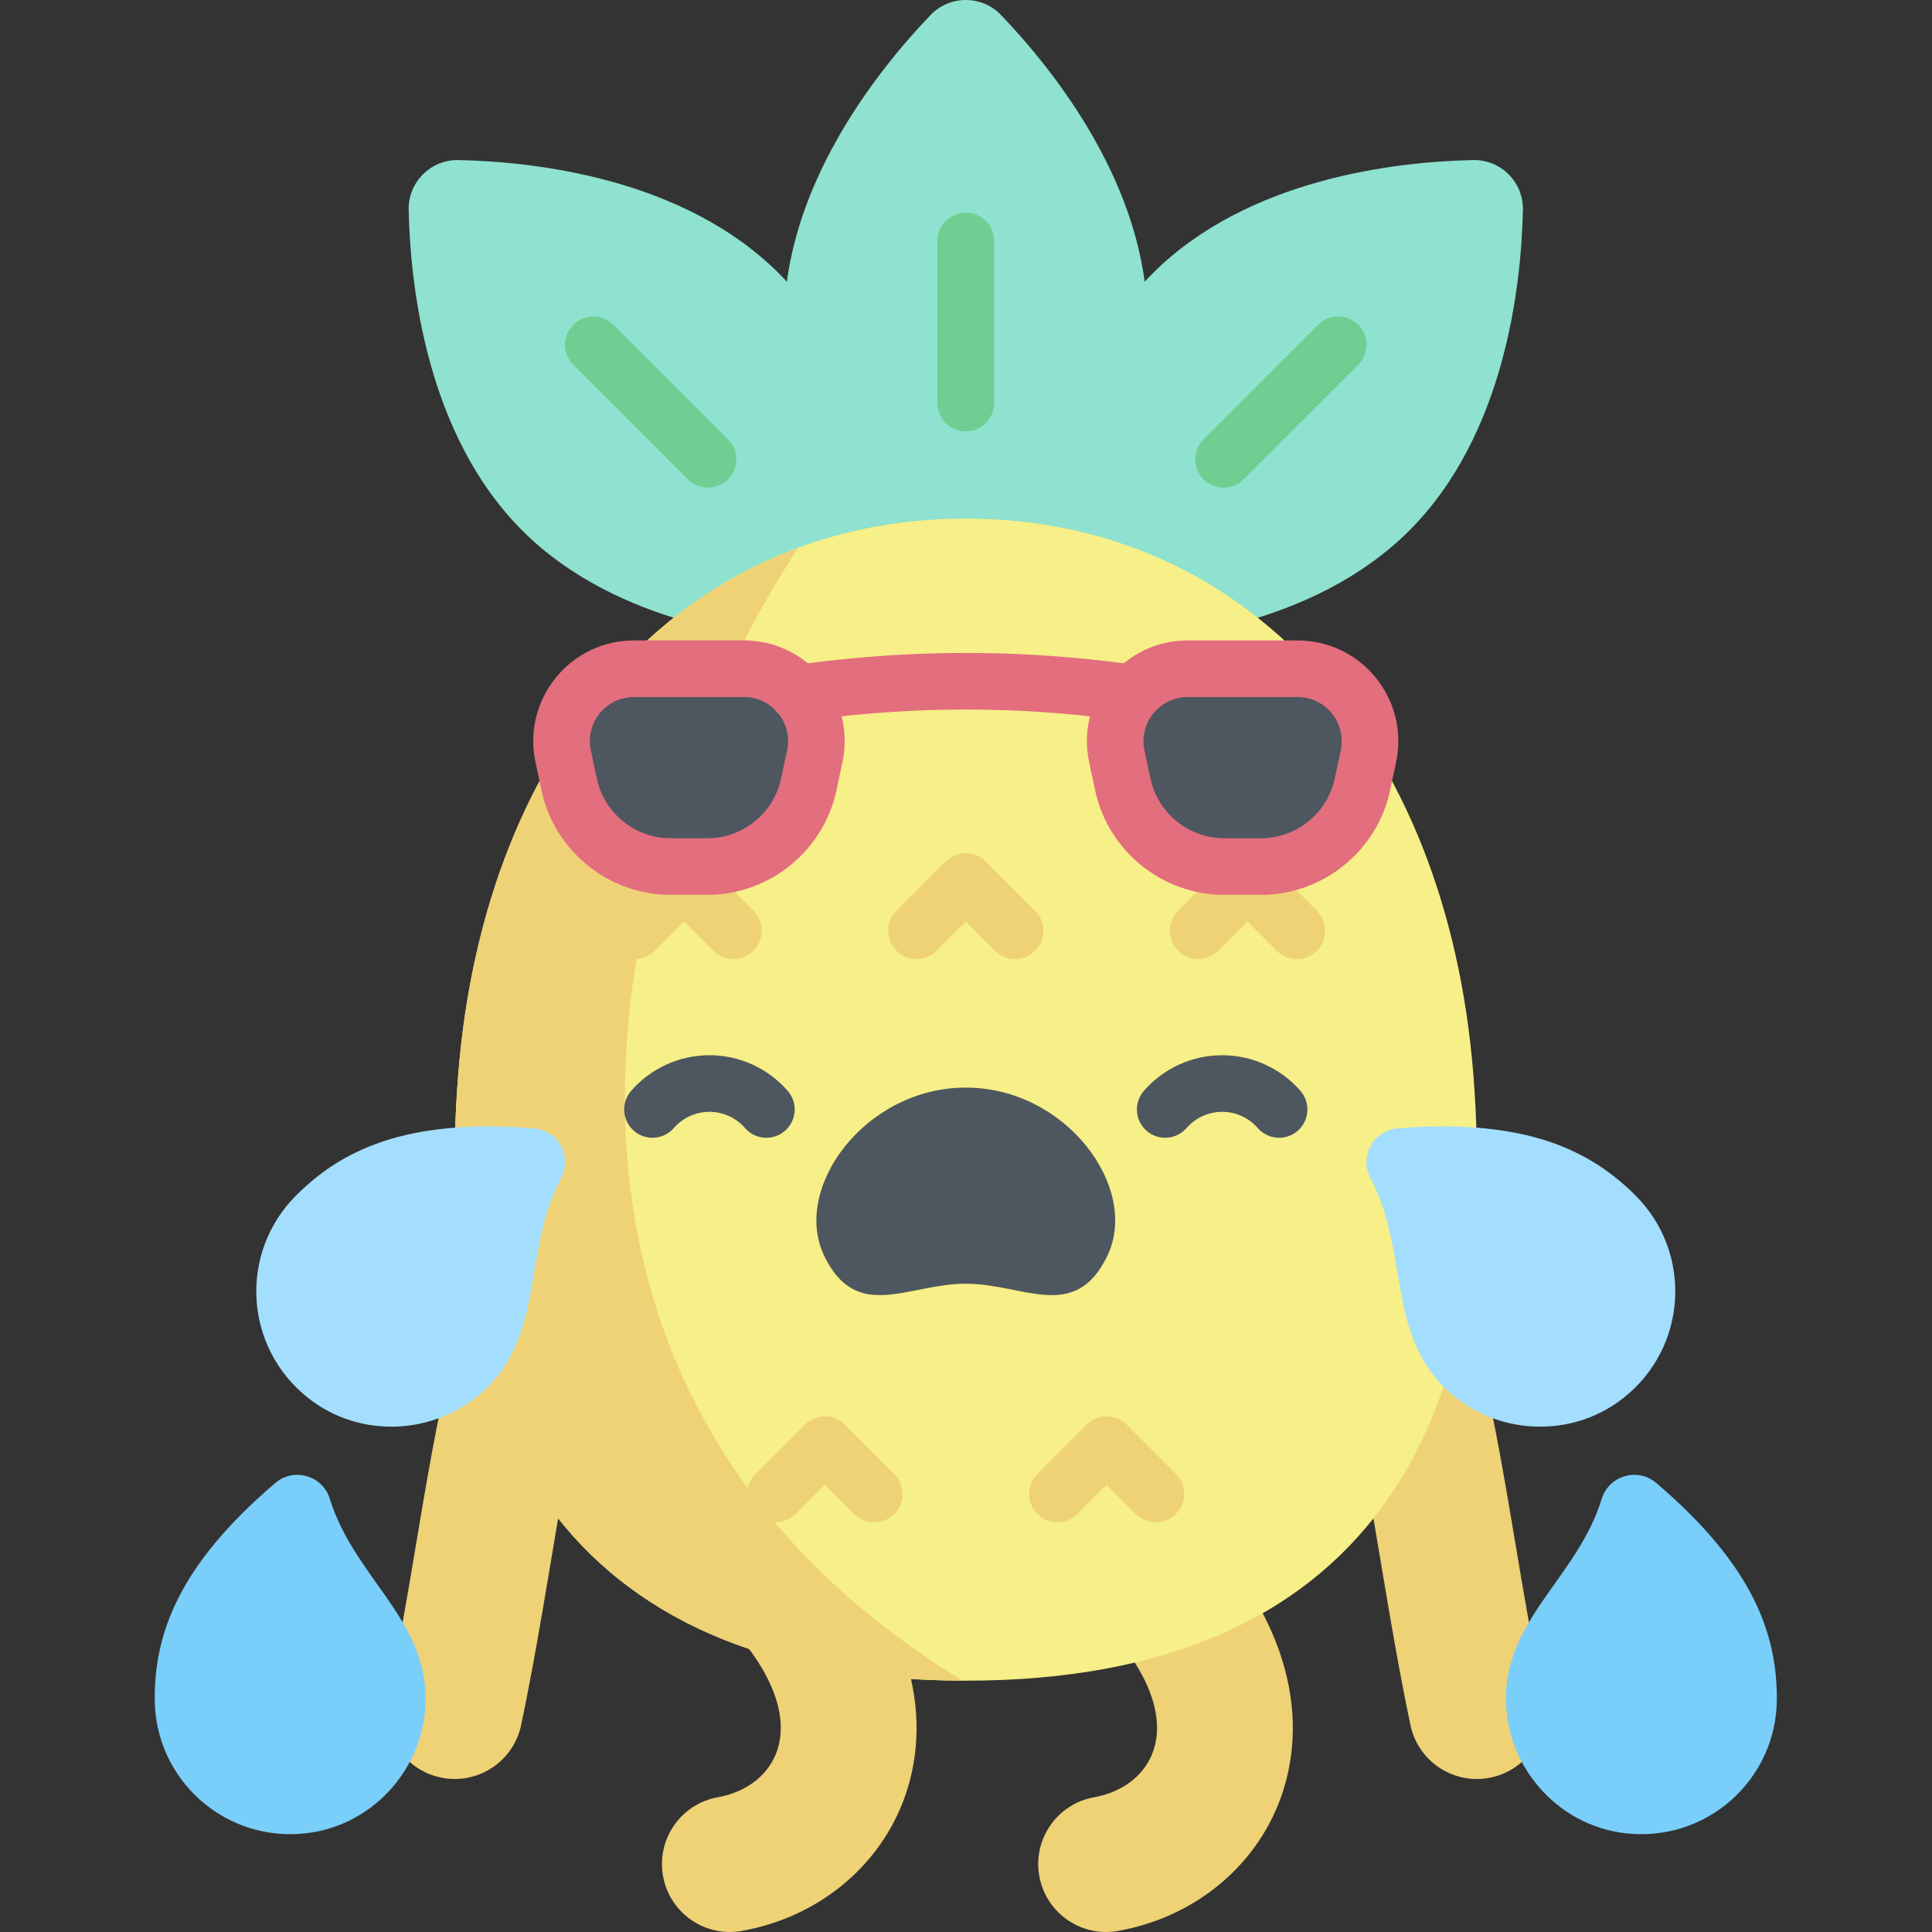 <svg height="512pt" viewBox="-41 0 512 512.001" width="512pt" xmlns="http://www.w3.org/2000/svg"><rect x="-41" y="0" width="512" height="512.001" fill="#333333" stroke="none"/><path d="m252.113 512c-8.559 0-16.145-6.125-17.695-14.84-1.742-9.785 4.773-19.133 14.559-20.875 7.863-1.402 13.781-6.188 15.832-12.801 3.035-9.801-2.453-22.543-15.066-34.957-7.082-6.973-7.172-18.367-.195-25.449 6.969-7.082 18.363-7.172 25.445-.199 22.535 22.188 31.352 48.16 24.191 71.262-6.023 19.426-22.84 33.824-43.891 37.578-1.07.188-2.133.281-3.18.281zm0 0" fill="#efd176"/><path d="m152.395 512c-8.555 0-16.141-6.125-17.695-14.84-1.742-9.785 4.777-19.133 14.559-20.875 7.863-1.402 13.781-6.188 15.832-12.801 3.039-9.801-2.453-22.543-15.066-34.957-7.082-6.973-7.168-18.367-.195-25.449 6.969-7.082 18.363-7.172 25.445-.199 22.535 22.188 31.355 48.16 24.191 71.262-6.023 19.426-22.84 33.824-43.891 37.578-1.066.188-2.129.281-3.18.281zm0 0" fill="#efd176"/><path d="m350.371 471.453c-8.34 0-15.824-5.832-17.598-14.32-3.098-14.832-5.375-28.438-7.582-41.594-5.34-31.887-10.387-62.004-26.449-107.91-3.281-9.383 1.664-19.648 11.047-22.93 9.379-3.277 19.645 1.664 22.926 11.043 17.078 48.812 22.617 81.875 27.973 113.848 2.148 12.812 4.367 26.055 7.316 40.184 2.031 9.73-4.207 19.262-13.934 21.293-1.242.262-2.48.387-3.699.387zm0 0" fill="#efd176"/><path d="m79.516 471.453c-1.219 0-2.457-.125-3.695-.387-9.73-2.031-15.969-11.566-13.938-21.293 2.949-14.129 5.172-27.375 7.316-40.184 5.355-31.973 10.895-65.035 27.973-113.848 3.281-9.383 13.547-14.328 22.926-11.043 9.383 3.281 14.328 13.547 11.047 22.93-16.062 45.906-21.109 76.023-26.449 107.91-2.207 13.156-4.484 26.762-7.582 41.594-1.773 8.488-9.258 14.32-17.598 14.32zm0 0" fill="#efd176"/><path d="m165.473 72.504c25.316 25.32 29.656 64.738 30.09 84.969.156 7.348-5.855 13.359-13.207 13.203-20.227-.434-59.645-4.773-84.965-30.09-25.316-25.32-29.656-64.738-30.09-84.969-.156-7.348 5.855-13.359 13.203-13.203 20.23.434 59.648 4.773 84.969 30.09zm0 0" fill="#8ee2cf"/><path d="m146.613 129.227c-1.918 0-3.84-.73-5.301-2.195l-30.367-30.363c-2.93-2.93-2.93-7.68 0-10.609 2.93-2.926 7.68-2.926 10.605 0l30.367 30.367c2.93 2.93 2.93 7.676 0 10.605-1.465 1.465-3.383 2.195-5.305 2.195zm0 0" fill="#6fce91"/><path d="m264.414 72.504c-25.316 25.32-29.656 64.738-30.09 84.969-.156 7.348 5.855 13.359 13.207 13.203 20.227-.434 59.645-4.773 84.965-30.09 25.316-25.32 29.656-64.738 30.09-84.969.156-7.348-5.855-13.359-13.207-13.203-20.227.434-59.645 4.773-84.965 30.09zm0 0" fill="#8ee2cf"/><path d="m283.273 129.227c-1.922 0-3.84-.73-5.305-2.195-2.93-2.93-2.93-7.676 0-10.605l30.367-30.367c2.926-2.926 7.676-2.926 10.605 0 2.93 2.93 2.93 7.68 0 10.609l-30.367 30.363c-1.461 1.465-3.383 2.195-5.301 2.195zm0 0" fill="#6fce91"/><path d="m263.082 85.34c0 35.805-24.801 66.746-38.801 81.355-5.086 5.309-13.586 5.309-18.676 0-13.996-14.609-38.801-45.551-38.801-81.359 0-35.805 24.805-66.746 38.801-81.355 5.09-5.309 13.59-5.309 18.676 0 13.996 14.613 38.801 45.551 38.801 81.359zm0 0" fill="#8ee2cf"/><path d="m214.945 114.312c-4.145 0-7.5-3.359-7.5-7.5v-42.945c0-4.141 3.355-7.5 7.5-7.5 4.141 0 7.5 3.359 7.5 7.5v42.941c0 4.145-3.359 7.504-7.5 7.504zm0 0" fill="#6fce91"/><path d="m214.945 137.434c74.273 0 127.371 58.496 134.488 147.082 7.402 92.148-27.262 160.883-134.488 160.883-107.23 0-141.895-68.734-134.492-160.883 7.117-88.586 60.215-147.082 134.492-147.082zm0 0" fill="#f7ef87"/><g fill="#efd176"><path d="m170.543 145.152c-50.434 18.617-84.488 69.676-90.09 139.363-7.383 91.891 27.078 160.492 133.605 160.875-129.305-79.113-94.629-221.848-43.516-300.238zm0 0"/><path d="m228.004 254.156c-1.922 0-3.84-.734-5.305-2.195l-7.754-7.758-7.758 7.758c-2.93 2.926-7.676 2.93-10.605-.004-2.93-2.926-2.93-7.676 0-10.605l13.059-13.059c2.93-2.926 7.68-2.926 10.605 0l13.059 13.059c2.93 2.93 2.93 7.68 0 10.605-1.465 1.465-3.383 2.199-5.301 2.199zm0 0"/><path d="m276.543 254.156c-1.918 0-3.84-.734-5.305-2.199-2.93-2.926-2.93-7.676 0-10.605l13.059-13.059c2.93-2.926 7.676-2.926 10.605 0l13.059 13.059c2.93 2.93 2.93 7.68 0 10.605-2.93 2.934-7.676 2.93-10.605.004l-7.754-7.758-7.758 7.758c-1.461 1.461-3.383 2.195-5.301 2.195zm0 0"/><path d="m153.344 254.156c-1.918 0-3.836-.734-5.301-2.195l-7.758-7.758-7.754 7.758c-2.93 2.926-7.68 2.93-10.605-.004-2.93-2.926-2.93-7.676 0-10.605l13.059-13.059c2.93-2.926 7.676-2.926 10.605 0l13.059 13.059c2.93 2.93 2.93 7.68 0 10.605-1.465 1.465-3.387 2.199-5.305 2.199zm0 0"/><path d="m239.215 403.41c-1.918 0-3.84-.73-5.305-2.195-2.93-2.93-2.93-7.676 0-10.605l13.059-13.059c1.406-1.406 3.316-2.195 5.305-2.195 1.988 0 3.895.789 5.301 2.195l13.059 13.059c2.93 2.93 2.93 7.676 0 10.605-2.926 2.93-7.676 2.93-10.605 0l-7.754-7.754-7.754 7.754c-1.469 1.465-3.387 2.195-5.305 2.195zm0 0"/><path d="m190.672 403.41c-1.918 0-3.836-.73-5.301-2.195l-7.754-7.754-7.758 7.754c-2.93 2.93-7.676 2.93-10.605 0-2.93-2.93-2.93-7.676 0-10.605l13.059-13.059c1.406-1.406 3.316-2.195 5.305-2.195 1.988 0 3.895.789 5.301 2.195l13.059 13.059c2.93 2.93 2.93 7.68 0 10.605-1.465 1.465-3.387 2.195-5.305 2.195zm0 0"/></g><path d="m131.91 301.52c-1.746 0-3.5-.605-4.922-1.844-3.125-2.723-3.449-7.461-.73-10.582 5.234-6.008 12.797-9.449 20.75-9.449 7.949 0 15.512 3.445 20.746 9.449 2.719 3.121 2.395 7.859-.727 10.582-3.121 2.719-7.859 2.395-10.582-.727-2.383-2.734-5.824-4.305-9.438-4.305-3.613 0-7.055 1.566-9.438 4.305-1.484 1.699-3.566 2.57-5.66 2.57zm0 0" fill="#4e5660"/><path d="m297.977 301.52c-2.094 0-4.176-.871-5.656-2.57-2.387-2.734-5.824-4.305-9.441-4.305-3.613 0-7.055 1.566-9.438 4.305-2.723 3.121-7.461 3.445-10.578.727-3.125-2.723-3.449-7.461-.73-10.582 5.234-6.004 12.797-9.449 20.75-9.449 7.949 0 15.512 3.441 20.746 9.449 2.719 3.121 2.395 7.859-.727 10.582-1.422 1.238-3.18 1.844-4.926 1.844zm0 0" fill="#4e5660"/><path d="m214.945 340.195c15.297 0 28.922 10.387 37.492-7.332 8.691-17.969-10.777-44.637-37.492-44.637-26.719 0-46.188 26.668-37.496 44.637 8.57 17.715 22.195 7.332 37.496 7.332zm0 0" fill="#4e5660"/><path d="m156.137 177.219h-29.109c-12.23 0-21.348 11.277-18.781 23.234l1.609 7.52c2.711 12.637 13.879 21.668 26.805 21.668h9.844c12.922 0 24.09-9.031 26.801-21.668l1.613-7.52c2.566-11.957-6.551-23.234-18.781-23.234zm0 0" fill="#4e5660"/><path d="m259.473 191.191c-.34 0-.68-.023-1.023-.066-10.531-1.438-24.996-3.086-43.504-3.086-18.512 0-32.973 1.648-43.508 3.086-4.113.555-7.883-2.316-8.441-6.422-.559-4.102 2.312-7.883 6.418-8.441 11-1.5 26.121-3.223 45.531-3.223 19.41 0 34.531 1.723 45.531 3.223 4.105.559 6.98 4.34 6.418 8.441-.516 3.762-3.73 6.488-7.422 6.488zm0 0" fill="#e26e7e"/><path d="m146.504 237.137h-9.844c-16.352 0-30.707-11.605-34.137-27.594l-1.609-7.516c-1.699-7.926.246-16.086 5.344-22.391 5.094-6.305 12.664-9.918 20.77-9.918h29.109c8.105 0 15.676 3.613 20.773 9.918 5.094 6.305 7.043 14.465 5.344 22.391l-1.613 7.516c-3.43 15.988-17.785 27.594-34.137 27.594zm-19.477-52.418c-3.555 0-6.871 1.586-9.105 4.348-2.234 2.766-3.086 6.34-2.344 9.816l1.613 7.52c1.953 9.117 10.145 15.734 19.469 15.734h9.844c9.328 0 17.516-6.617 19.469-15.734l1.613-7.52c.746-3.477-.109-7.055-2.344-9.816-2.234-2.762-5.551-4.348-9.105-4.348zm0 0" fill="#e26e7e"/><path d="m273.75 177.219h29.109c12.23 0 21.348 11.277 18.781 23.234l-1.609 7.52c-2.711 12.637-13.883 21.668-26.805 21.668h-9.844c-12.926 0-24.094-9.031-26.801-21.668l-1.613-7.52c-2.566-11.957 6.551-23.234 18.781-23.234zm0 0" fill="#4e5660"/><path d="m293.227 237.137h-9.844c-16.352 0-30.707-11.605-34.137-27.594l-1.609-7.516c-1.699-7.926.246-16.086 5.34-22.391 5.098-6.305 12.668-9.918 20.773-9.918h29.109c8.105 0 15.676 3.613 20.773 9.918 5.094 6.305 7.043 14.465 5.34 22.391l-1.609 7.516c-3.43 15.988-17.785 27.594-34.137 27.594zm-19.477-52.418c-3.555 0-6.871 1.586-9.105 4.348-2.234 2.766-3.09 6.34-2.344 9.816l1.613 7.52c1.953 9.117 10.141 15.734 19.469 15.734h9.844c9.324 0 17.516-6.617 19.469-15.734l1.613-7.52c.742-3.477-.109-7.055-2.344-9.816-2.234-2.762-5.551-4.348-9.105-4.348zm0 0" fill="#e26e7e"/><path d="m340.957 366.855c-14.184-15.047-8.859-35.84-18.781-54.66-3.008-5.699.793-12.664 7.219-13.176 34.195-2.73 51.191 5.965 63.059 17.828 15.043 15.043 13.941 40.117-3.301 53.691-14.445 11.371-35.586 9.691-48.195-3.684zm0 0" fill="#a3defe"/><path d="m358.113 449.129c.613-20.668 19.082-31.605 25.367-51.93 1.906-6.16 9.52-8.395 14.426-4.215 26.109 22.254 31.98 40.418 31.98 57.199 0 21.273-18.508 38.223-40.301 35.629-18.254-2.172-32.016-18.309-31.473-36.684zm0 0" fill="#7acefa"/><path d="m88.93 366.855c14.184-15.047 8.859-35.84 18.781-54.66 3.008-5.699-.793-12.664-7.219-13.176-34.195-2.73-51.191 5.965-63.059 17.828-15.043 15.043-13.941 40.117 3.301 53.691 14.445 11.371 35.59 9.691 48.195-3.684zm0 0" fill="#a3defe"/><path d="m71.773 449.129c-.613-20.668-19.078-31.605-25.367-51.93-1.906-6.16-9.52-8.395-14.426-4.215-26.113 22.254-31.98 40.418-31.98 57.199 0 21.273 18.508 38.223 40.301 35.629 18.254-2.172 32.016-18.309 31.473-36.684zm0 0" fill="#7acefa"/></svg>